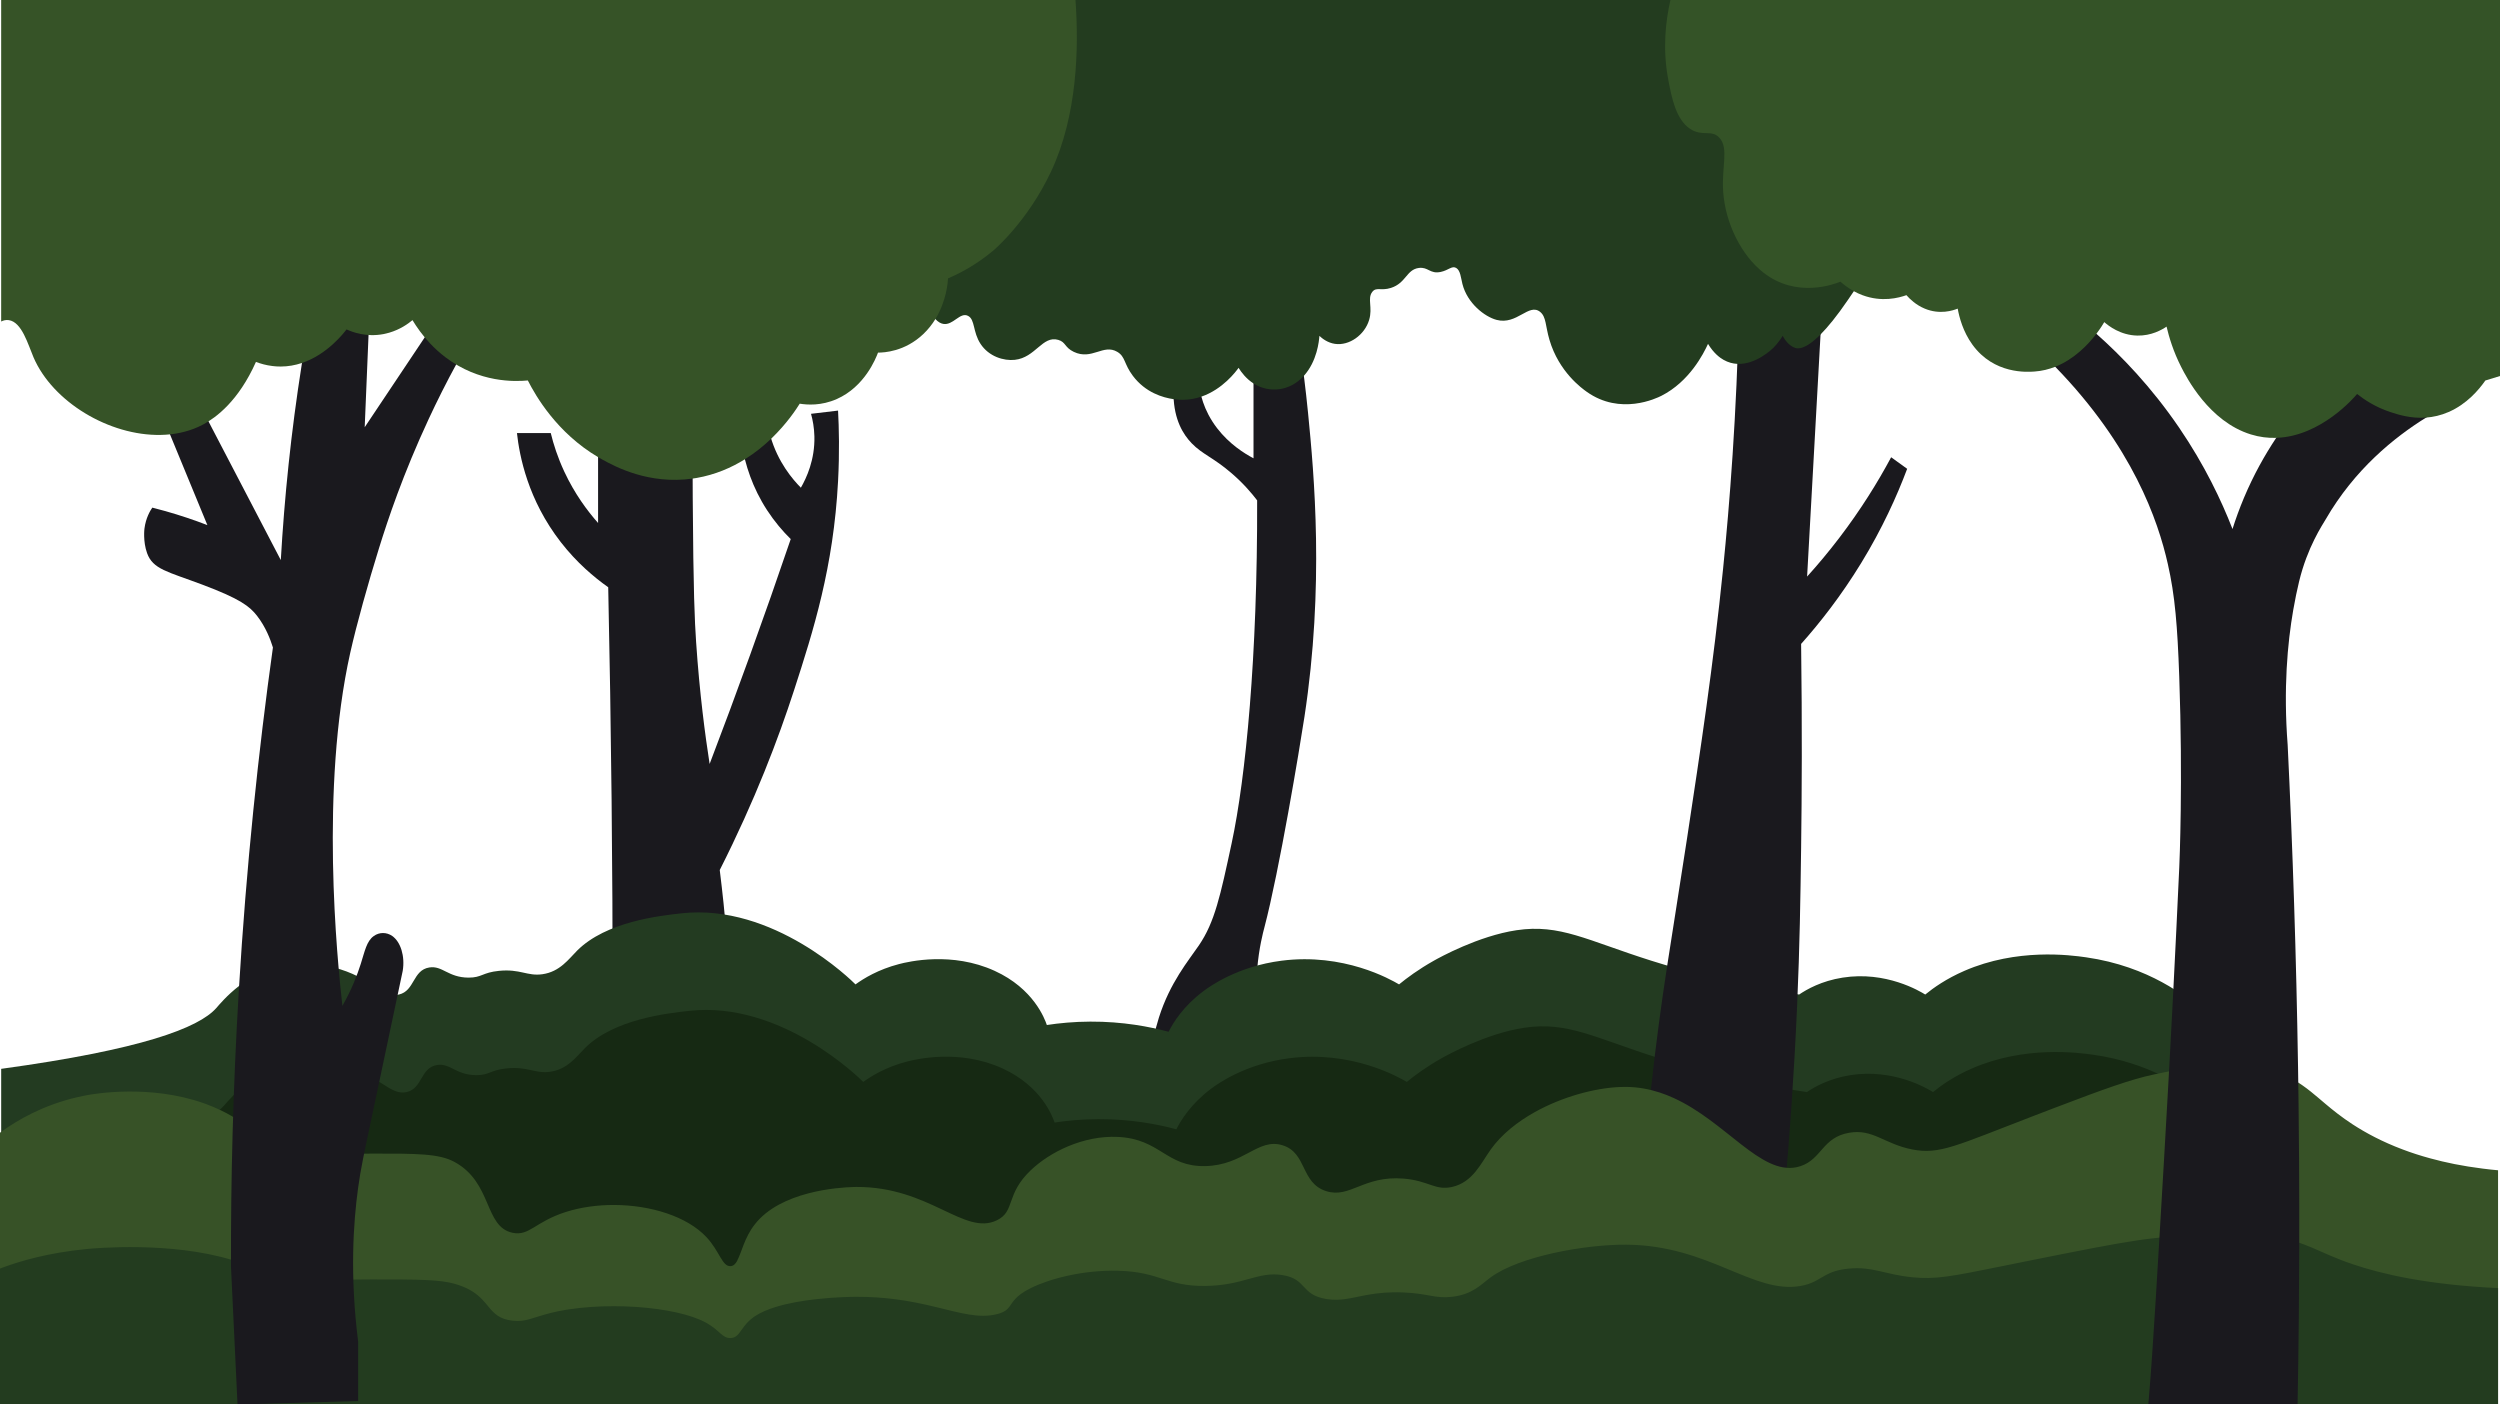 <?xml version="1.0" encoding="UTF-8"?>
<svg id="Calque_2" data-name="Calque 2" xmlns="http://www.w3.org/2000/svg" viewBox="0 0 1281.6 720">
  <defs>
    <style>
      .cls-1 {
        fill: #1a191e;
      }

      .cls-2 {
        fill: #162913;
      }

      .cls-3 {
        fill: #233b21;
      }

      .cls-4 {
        fill: #345327;
      }

      .cls-5 {
        fill: #233c1f;
      }

      .cls-6 {
        fill: #375227;
      }

      .cls-7 {
        fill: #365327;
      }
    </style>
  </defs>
  <g id="Calque_2-2" data-name="Calque 2">
    <path class="cls-1" d="M313.53,615.63c.71-67.64.73-136.28,0-205.88-.38-36.51-.96-72.74-1.73-108.7-7.27-5.13-16.12-12.6-24.26-23.06-16.96-21.8-21.24-44.28-22.53-56h17.33c1.4,5.77,3.56,12.52,6.93,19.76,5.33,11.44,11.87,20.19,17.33,26.35v-51.06c16.17-12.08,32.35-24.16,48.52-36.23-.18,30.11-.12,55.36,0,74.12.31,49.23,1.01,63.28,1.73,74.12,1.78,26.51,4.69,48.15,6.93,62.59,7-18.34,13.93-37,20.79-56,7.23-20.01,14.15-39.77,20.79-59.29-4.1-4.04-8.3-8.94-12.13-14.82-15.07-23.18-14.91-47.33-13.86-59.29,4.62-1.1,9.24-2.2,13.86-3.29-.76,5.39-1.26,14.31,1.73,24.71,3.83,13.31,11.41,22.12,15.6,26.35,2.89-5.02,7.24-14.36,6.93-26.35-.11-4.43-.84-8.32-1.73-11.53,4.62-.55,9.24-1.1,13.86-1.65.47,8.85.79,21.33,0,36.23-2.33,44.04-12.62,76.49-22.53,107.06-8.01,24.7-20,56.45-38.12,92.23,2.94,23.77,4.41,43.14,5.2,56,.95,15.47,1.58,32.37,1.73,98.82.05,21.51.03,39.2,0,51.06-22.53.55-45.05,1.1-67.58,1.65,1.73-12.63,3.47-25.25,5.2-37.88Z"/>
    <path class="cls-1" d="M590.39,538.54c.5-4,1.5-9.95,3.73-16.95,5.72-17.97,15.1-29.05,20.51-36.99,8.08-11.85,10.98-25.36,16.78-52.4,7.17-33.4,13.28-95.66,13.05-175.69-2.59-3.42-6.82-8.49-13.05-13.87-9.46-8.17-14.99-9.69-20.51-15.41-4.3-4.46-9.02-11.91-9.32-24.66,4.35-2.06,8.7-4.11,13.05-6.16.43,4.57,2.05,13.67,9.32,23.12,6.33,8.22,14.1,13.01,18.65,15.41v-46.23c8.08-2.57,16.16-5.14,24.24-7.71,1.07,7.42,2.47,18.04,3.73,30.82,3.11,31.48,8.39,88.55-1.86,155.65-2.48,16.23-12.86,78.75-20.51,107.88-.65,2.46-2.82,10.55-3.73,21.58-1.21,14.55.42,26.44,1.86,33.9-18.65,2.57-37.3,5.14-55.94,7.71Z"/>
    <path class="cls-3" d="M1129.62,666H28.38c-7.73-4.57-15.48-9.13-23.21-13.7-.77-.45-1.55-.91-2.32-1.36-.75-.45-1.5-.89-2.24-1.33v-101.68c72.15-9.9,101.18-20.95,110.26-31.15,2.64-2.96,16.28-20.06,37.89-22.55,9.9-1.15,19.36.99,22.3,1.73,19.37,4.84,24.79,15.85,33.44,13.88,8.17-1.86,7-12.53,15.61-13.88,6.73-1.05,9.6,5.15,20.06,5.21,6.84.03,7.08-2.62,15.61-3.47,10.9-1.1,14.5,2.83,22.28,1.73,9.01-1.27,13.5-7.82,17.84-12.14,14.84-14.81,42-17.82,53.5-19.09,47.09-5.21,87.32,34.56,89.17,36.44,4.2-3.05,11.6-7.62,22.3-10.41,4.95-1.3,27.17-6.53,49.04,3.47,19.97,9.12,25.66,24.55,26.75,27.76,6.35-.97,13.84-1.7,22.28-1.74,16.71-.07,30.51,2.62,40.14,5.21,2.47-4.89,7.58-13.14,17.83-20.82,3.35-2.52,17.59-12.73,40.12-15.62,31.76-4.08,55.71,9.5,60.19,12.15,4.03-3.3,9.95-7.71,17.84-12.15,2.8-1.58,22.83-12.69,42.36-15.62,22.27-3.34,36.02,5.16,69.1,15.62,17.15,5.42,42.61,12.36,75.79,17.35,3.93-2.66,11.46-6.97,22.29-8.67,22.24-3.51,39.6,6.95,42.36,8.67,4.22-3.45,10.82-8.13,20.06-12.14,26.95-11.72,54.15-8.13,62.42-6.94,32.44,4.65,51.92,20.63,57.95,26.02.23,15.66.47,31.31.7,46.97v.23c.37,25.13.75,50.25,1.13,75.38.13,8.88.27,17.76.4,26.64Z"/>
    <path class="cls-2" d="M1133.6,716H32.36c-10.15-5.99-20.29-11.97-30.44-17.96-.27-.16-.53-.31-.8-.47-.17-.1-.35-.21-.52-.31v-98.79c1.41-.19,2.81-.38,4.2-.57,72-9.89,100.97-20.93,110.04-31.12.74-.83,2.35-2.77,4.74-5.19,6.16-6.2,17.61-15.57,33.16-17.36,9.89-1.15,19.35.99,22.3,1.73,19.37,4.84,24.78,15.85,33.44,13.88,8.17-1.86,7-12.53,15.6-13.88,6.74-1.05,9.61,5.15,20.06,5.21,6.85.03,7.09-2.62,15.61-3.47,10.9-1.1,14.5,2.83,22.29,1.73,8.99-1.27,13.5-7.82,17.83-12.14,14.84-14.81,42-17.82,53.5-19.09,47.09-5.21,87.32,34.56,89.17,36.44,4.2-3.05,11.61-7.62,22.3-10.41,4.96-1.3,27.17-6.53,49.04,3.47,19.97,9.12,25.66,24.55,26.75,27.76,6.35-.97,13.86-1.7,22.3-1.74,16.71-.07,30.5,2.62,40.12,5.21,2.47-4.89,7.6-13.14,17.83-20.82,3.35-2.52,17.59-12.73,40.12-15.62,31.77-4.08,55.71,9.5,60.2,12.15,4.02-3.3,9.95-7.71,17.83-12.15,2.81-1.58,22.83-12.69,42.36-15.62,22.28-3.34,36.02,5.16,69.11,15.62,10.38,3.29,23.83,7.13,40.21,10.76,8.92,1.97,18.73,3.89,29.37,5.62,2.04.33,4.11.65,6.22.97,3.92-2.66,11.46-6.97,22.28-8.67,22.25-3.51,39.6,6.95,42.36,8.67,4.23-3.45,10.82-8.13,20.06-12.14,26.96-11.72,54.15-8.13,62.42-6.94,27.71,3.97,45.97,16.21,54.47,23.06.06.05.14.1.2.16,1.36,1.1,2.46,2.05,3.29,2.8.35,23.99.72,47.99,1.07,71.98.38,25.75.77,51.49,1.15,77.24Z"/>
    <path class="cls-1" d="M840.25,627c1.08-15.79,2.95-39.83,6.15-69.05,5.38-49.09,10.28-74.31,18.46-128.23,6.9-45.51,13.49-88.87,18.46-138.1,3.32-32.83,6.98-78.64,8.21-134.15,14.36-3.29,28.72-6.58,43.08-9.86-2.74,49.32-5.47,98.64-8.21,147.96,5.41-5.98,10.93-12.55,16.41-19.73,11.09-14.52,19.8-28.6,26.67-41.43,2.74,1.97,5.47,3.95,8.21,5.92-5.26,14.02-12.76,30.63-23.59,48.33-10.27,16.78-21.06,30.54-30.77,41.43.55,41.77.37,77.26,0,104.56-.36,26.43-.69,49.87-2.05,80.88-1.65,37.54-4.06,69.18-6.15,92.72-24.96,6.25-49.92,12.49-74.88,18.74Z"/>
    <path class="cls-5" d="M971.22,108.68c-4.97,16.38-11.25,26.43-20.86,40.6-.98,1.44-1.99,2.93-3.04,4.47-5.71,8.37-10.32,13.96-14.02,17.68-8.17,8.23-11.89,7.31-13.08,6.9-3.02-1.03-5.09-3.88-6.37-6.15-.97,1.59-2.53,3.89-4.78,6.15-.6.6-8.89,8.66-18.42,8.21-2.31-.11-4.7-.72-7.08-2.07-1.83-1.03-4.99-3.27-7.97-8.19-2.3,5.04-9.52,19.34-23.91,26.63-2.49,1.26-21,10.21-38.25-2.05-2.36-1.68-14.28-10.15-19.12-26.63-2.15-7.31-1.61-11.77-4.78-14.34-5.82-4.7-11.9,6.86-22.32,4.1-6.09-1.61-15.02-8.48-17.53-18.44-.8-3.18-1-6.89-3.19-8.19-2.17-1.29-3.93,1.21-7.96,2.05-5.52,1.15-6.35-2.66-11.16-2.05-6.39.81-6.55,7.76-14.34,10.24-5.18,1.65-7.47-.66-9.57,2.05-2.63,3.41.31,7.95-1.59,14.34-2.29,7.69-10.18,13.36-17.53,12.29-3.76-.55-6.52-2.73-7.97-4.1-.18,2.58-1.16,12.97-7.97,20.49-7.36,8.11-17.83,8.8-25.5,4.1-.1-.06-.21-.13-.31-.2-3.74-2.38-6.21-5.68-7.66-8-1.35,1.89-8.11,11-19.07,14.76-2.92,1-6.13,1.63-9.62,1.63-.84,0-2.48-.04-4.59-.33-5.56-.78-14.45-3.38-20.91-11.96-4.65-6.18-3.78-9.8-7.97-12.29-7.18-4.28-13.01,4.45-22.31,0-4.8-2.3-4.03-5-7.97-6.15-8.14-2.36-11.63,9.12-22.31,10.24-5.62.6-13.25-1.67-17.53-8.19-4.03-6.13-2.74-12.43-6.38-14.34-4.13-2.17-7.64,5-12.75,4.1-1.26-.23-2.61-.94-4.01-2.48-2.33-2.55-4.78-7.37-7.14-15.96-.4-49.19-.8-98.4-1.21-147.6h506.43v59.52c.34,11.39-.33,29.27-6.38,49.16Z"/>
    <g>
      <path class="cls-6" d="M1280.6,599.93v120.07H0v-139.32c.19-.15.4-.29.6-.44,8.37-6.07,21.51-13.75,39.26-17.83,1.46-.34,2.95-.66,4.47-.94,3.91-.73,32.45-5.71,60.21,4.12.48.17.96.34,1.44.52,2.36.89,4.72,1.88,7.05,3,1.94.92,3.87,1.93,5.77,3.04,14.68,8.53,15.24,15.23,29.79,19.23,5.89,1.62,10.02,1.68,15.58,1.31,1.88-.13,3.92-.3,6.25-.49,5.04-.39,11.41-.81,20.37-.82,22.87-.02,34.3-.03,42.2,4.28,19.57,10.64,15.13,33.24,29.79,36.32,8.6,1.81,11.53-5.67,27.31-10.68,7.7-2.45,16.27-3.62,24.86-3.58,18.55.09,37.16,5.81,47.13,16.4,6.84,7.26,8.09,15.21,12.42,14.96,1.51-.09,2.56-1.14,3.48-2.83v-.14c2.22-4.04,3.66-11.73,8.93-18.4,13.15-17,42.78-18.98,50.52-19.2.76-.03,1.32-.03,1.62-.03,37.53-.17,55.31,25.19,71.99,17.09,9.54-4.63,4.34-13.23,17.37-25.64,9.79-9.34,26.88-17.94,44.68-17.1,21.82,1.04,24.62,15.33,44.68,14.96,19.88-.37,27.08-14.59,39.72-10.68,12.64,3.91,9.17,19.28,22.34,23.5,12.23,3.92,19.13-8.08,39.72-6.41,12.89,1.05,16.11,6.23,24.83,4.28,10.7-2.4,14.85-12.24,19.86-19.24,5.49-7.68,13.56-14.12,22.62-19.16,14.06-7.82,30.51-12.28,43.48-12.83,1.17-.06,2.3-.07,3.41-.06,6.07.08,11.74,1.14,17.06,2.87,2.46.8,4.86,1.75,7.17,2.81,26.72,12.16,44.49,39.35,63.03,35.49.69-.14,1.4-.33,2.1-.57,10.84-3.65,11.11-14.71,24.83-17.09,12.26-2.13,17.89,5.7,32.28,8.54,14.08,2.79,22.58-1.95,62.06-17.09,4-1.53,7.76-2.97,11.3-4.33.06-.02.13-.04.19-.07,24.64-9.4,38.59-14.45,50.57-16.97,1.99-.42,3.98-.84,5.95-1.24h.01c2.61-.54,5.21-1.05,7.79-1.53,5.33-.97,10.62-1.76,15.92-2.17,9.82-.76,19.68-.24,29.9,2.81,9.38,2.79,15.2,6.53,20.8,11.03,2.4,1.92,4.76,3.97,7.33,6.14,3.89,3.28,8.29,6.83,14.07,10.6,6.65,4.32,15.02,8.86,25.59,12.83,4.34,1.65,9.07,3.19,14.19,4.58,1.95.54,3.97,1.05,6.04,1.54,2.05.49,4.17.95,6.34,1.38,4.5.89,9.26,1.67,14.3,2.3,2.59.34,5.27.63,8.01.88Z"/>
      <path class="cls-5" d="M1280.6,660.33v59.67H0v-69.69c.19-.07.4-.15.6-.22.16-.07.32-.13.49-.19,9.09-3.4,23.58-7.68,43.25-9.6,4.6-.45,43.1-3.94,74.47,5.57,1.4.42,2.65.83,3.82,1.23,11.09,3.86,12.8,6.9,25.97,8.78,1.27.18,2.44.33,3.58.44,9.81.97,15.9-.43,38.62-.44,11.85,0,20.64,0,27.45.31,6.32.28,10.95.84,14.75,1.92,6.43,1.82,10.26,4.31,13.02,6.89.36.33.7.67,1.03,1,1.33,1.36,2.41,2.72,3.48,4,2.85,3.42,5.55,6.29,12.27,7.03,6.97.76,10.22-1.66,19.6-3.98,2.19-.55,4.73-1.1,7.71-1.59.56-.09,1.14-.18,1.71-.26,3.55-.54,7.28-.94,11.1-1.2,7.7-.54,15.76-.52,23.5,0,14.43.99,27.77,3.76,35.67,8.14,6.84,3.79,8.09,7.93,12.42,7.79,3.91-.12,4.74-3.56,8.14-7.41,1.1-1.23,2.45-2.5,4.26-3.72,2.92-1.96,6.64-3.54,10.75-4.8,6.52-2.01,14-3.25,20.81-4,10.26-1.15,18.99-1.21,20.57-1.21,7.23-.02,13.72.46,19.63,1.21,7.97,1.01,14.86,2.53,20.96,4,12.83,3.09,22.28,6,31.4,3.69,3.67-.93,5.16-2.16,6.34-3.69.89-1.15,1.62-2.49,2.99-4,1.51-1.68,3.81-3.57,8.04-5.67,9.79-4.86,26.88-9.34,44.68-8.9,21.82.54,24.62,7.98,44.68,7.79,19.88-.19,27.08-7.6,39.72-5.56,12.64,2.03,9.17,10.04,22.34,12.24.23.04.45.07.67.1,3.15.46,5.96.37,8.77,0,7.73-1,15.46-4.07,30.28-3.44,12.89.55,16.11,3.25,24.83,2.23,10.7-1.25,14.85-6.37,19.86-10.02,14.79-10.77,48.19-16.84,69.51-16.7,42.46.3,64.93,25.44,89.37,21.15,6.16-1.08,8.91-3.41,12.65-5.44,2.85-1.55,6.25-2.92,12.18-3.46,12.26-1.11,17.89,2.97,32.28,4.45,11.97,1.23,19.91-.37,46.26-5.71,4.66-.95,9.87-2.01,15.8-3.19,4.48-.9,8.66-1.73,12.56-2.51,1.04-.2,2.04-.4,3.04-.6,22.12-4.38,35.16-6.79,46.46-8.02.26-.03.51-.06.77-.08,2.69-.3,5.36-.59,8.01-.87,2.55-.26,5.1-.51,7.63-.74,4.23-.37,8.44-.68,12.65-.86.36-.02.72-.03,1.1-.05.26-.01.53-.02.8-.02,1.09-.04,2.17-.07,3.26-.08.87-.03,1.76-.04,2.63-.03,3.3-.02,6.62.06,9.96.26,4.2.25,8.45.68,12.75,1.35,9.62,1.49,15.49,3.5,21.24,5.93,5.86,2.47,11.57,5.36,20.96,8.54,14.69,4.98,37.87,10.5,74.48,12.24Z"/>
    </g>
    <path class="cls-1" d="M1253.73,208.3c-3.07,1.64-6.44,3.55-10.01,5.77-16.27,10.09-36.65,26.52-51.47,52.15-1.64,2.84-9.41,14.26-13.65,31.92-1.01,4.19-2.05,9.08-3.01,14.65-2.93,16.95-5.07,40.19-2.84,69.14,2.6,53.41,4.43,108.51,5.32,165.2.07,4.17.13,8.36.18,12.55.04,2.21.06,4.41.09,6.63.11,9.64.2,19.33.26,29.07.09,14.83.12,29.55.08,44.17-.03,11.77-.1,23.47-.21,35.1-.14,14.95-.35,29.78-.63,44.5,0,.28-.01.57-.02.85h-76.51c.02-.28.05-.56.07-.85.09-1.04.18-2.09.27-3.15,1.11-13.27,2.09-27.63,3.47-50,.52-8.53,1.1-18.23,1.77-29.48.05-.9.1-1.81.16-2.73.68-11.45,1.44-24.46,2.32-39.41.39-6.68,1.24-21.07,2.34-41.2.09-1.68.19-3.41.28-5.17.48-8.59.99-18.12,1.52-28.44.21-4.1.43-8.32.65-12.66h0c.96-18.77,1.99-39.71,3.01-62.15.12-2.59,1.9-43.68,0-97.74-.47-13.44-1.04-23.69-1.87-32.38-.92-9.66-2.16-17.4-3.98-25.48-5.03-22.37-18.04-60.26-57.73-101.14-.12-.13-.25-.27-.38-.4,6.6-5.99,13.19-11.99,19.78-17.98.56.48,1.12.98,1.69,1.48,12.71,11.25,28.07,27.06,42.49,48.22,13.01,19.1,21.59,37.2,27.3,51.87,1.6-5.09,3.53-10.43,5.85-15.96,4.99-11.89,10.79-22.13,16.56-30.79,1.68-2.52,3.36-4.91,5.02-7.17.73-1.47,12.46-24.21,38.67-26.97,25.93-2.73,42.06,16.62,43.16,17.98Z"/>
    <path class="cls-1" d="M118.41,649.2c-.12-44,1.02-91.36,4.03-141.61,3.82-63.8,10.06-122.57,17.47-175.66-1.3-4.21-3.68-10.45-8.06-16.13-3.82-4.94-8.62-8.77-28.23-16.13-17.76-6.67-25.25-7.81-28.23-16.13-2.17-6.07-1.34-12.55-1.34-12.55.71-5.53,2.96-9.21,4.03-10.76,2.22.56,4.46,1.15,6.72,1.79,7.53,2.13,14.71,4.55,21.51,7.17-13.13-31.87-26.27-63.74-39.4-95.61,3.77-4.16,7.55-8.33,11.32-12.49,21.91,42.01,43.82,84.02,65.72,126.03,1.83-31.88,5.23-65.47,10.75-100.38.86-5.44,1.76-10.82,2.69-16.13,10.75-5.38,21.51-10.76,32.26-16.13-.9,21.51-1.79,43.02-2.69,64.53,10.93-16.37,21.87-32.73,32.8-49.1,11.43-5.63,22.86-11.27,34.29-16.9-14.97,22.89-26.08,44.15-34.17,61.52-13.36,28.69-21.1,52.04-25.54,66.32-5.58,17.94-11.57,39.37-14.79,53.77-15.5,69.48-6.75,156.78-4.03,181.04,4.78-8.4,7.64-15.92,9.41-21.51,2.12-6.7,3.03-11.74,6.72-14.34,2.83-2,6.52-2.01,9.41,0,4.31,3,6.64,10.34,5.38,17.92-3.09,14.71-8.23,39.1-14.79,69.91-5.27,24.77-6.73,31.5-8.06,41.23-2.48,18.09-4.28,44.71,0,78.87v30.47c-20.61.6-41.22,1.19-61.83,1.79-1.12-23.6-2.24-47.2-3.36-70.8Z"/>
    <path class="cls-4" d="M1281.6,0v192.76c-2.5.77-5.01,1.54-7.51,2.3-3.37,4.83-9.48,12.06-18.79,16.13-4.05,1.77-7.96,2.61-11.58,2.88-7.96.59-14.58-1.6-18.47-2.88-7.51-2.48-13.22-6.31-16.91-9.22-1.15,1.39-18.43,21.77-41.46,22.49-4.17.14-8.52-.37-13.01-1.76-21.47-6.63-33.04-29.33-35.69-34.55-4.06-7.96-6.27-15.4-7.52-20.72-2.42,1.64-7.8,4.76-15.02,4.6-8.64-.19-14.7-4.97-16.91-6.91-.53.91-1.89,3.17-4.05,6-4.16,5.46-11.29,13.01-21.09,16.9-3.23,1.28-6.75,2.16-10.55,2.44-3.76.27-20.85,1.52-31.93-13.82-4.81-6.65-6.7-13.94-7.52-18.43-2.46.99-9.18,3.22-16.9,0-4.48-1.86-7.59-4.85-9.39-6.9-3.91,1.39-12.56,3.74-22.55,0-1.58-.59-3.05-1.28-4.39-2.03-2.82-1.55-5.12-3.32-6.88-4.88-3.09,1.25-22.42,8.67-39.44-4.61-11.45-8.93-19.56-25.44-20.67-41.46-.89-12.88,2.97-22.16-1.87-27.63-4.03-4.54-8.73-.46-15.03-4.61-7.4-4.87-9.54-16.17-11.27-25.33-3.04-16.03-1.23-30.51,1.14-40.76h425.26Z"/>
    <path class="cls-7" d="M538.8,87.97c-12.17,25.88-29.57,40.45-29.57,40.45-8.88,7.44-17.33,11.76-23.23,14.28-.12,2.11-.82,11.63-6.48,20.86-1.62,2.65-3.65,5.27-6.19,7.69-9.54,9.07-20.23,9.51-23.23,9.52-1.16,3.1-6.88,17.48-21.12,23.79-8.03,3.56-15.26,2.99-19.01,2.38-1.7,2.72-6.56,10.22-14.62,17.94-3.78,3.63-8.27,7.3-13.47,10.54-6.96,4.35-15.19,7.92-24.7,9.59-.71.12-1.42.24-2.12.33-22.38,3.18-39.66-6.08-46.45-9.85-.68-.38-1.35-.76-2.01-1.15-21.17-12.52-32-31.41-36.01-39.3-6.53.61-24.83,1.31-42.23-11.89-2.95-2.24-5.54-4.63-7.79-7.01-4.04-4.27-7.01-8.55-9.11-12.03-2.2,1.84-6.27,4.79-11.96,6.45-.9.27-1.84.5-2.82.69-8.92,1.72-16.02-1-19.01-2.38-.46.6-1.19,1.52-2.16,2.63-4.92,5.66-16.17,16.37-31.63,16.4-1.5.01-2.94-.09-4.31-.27-3.14-.38-5.95-1.18-8.36-2.1-8.96,20.1-20.44,28.49-26.86,31.97h-.01c-1.05.57-1.95,1-2.69,1.34-5.99,2.7-12.56,4.01-19.32,4.12h-.01c-26.2.49-55.3-16.84-65.15-39.81-2.82-6.59-5.96-18.07-12.67-19.04-1.41-.2-2.67.1-3.9.71V0h550.73c1.8,24.65.96,59.27-12.53,87.97Z"/>
  </g>
</svg>